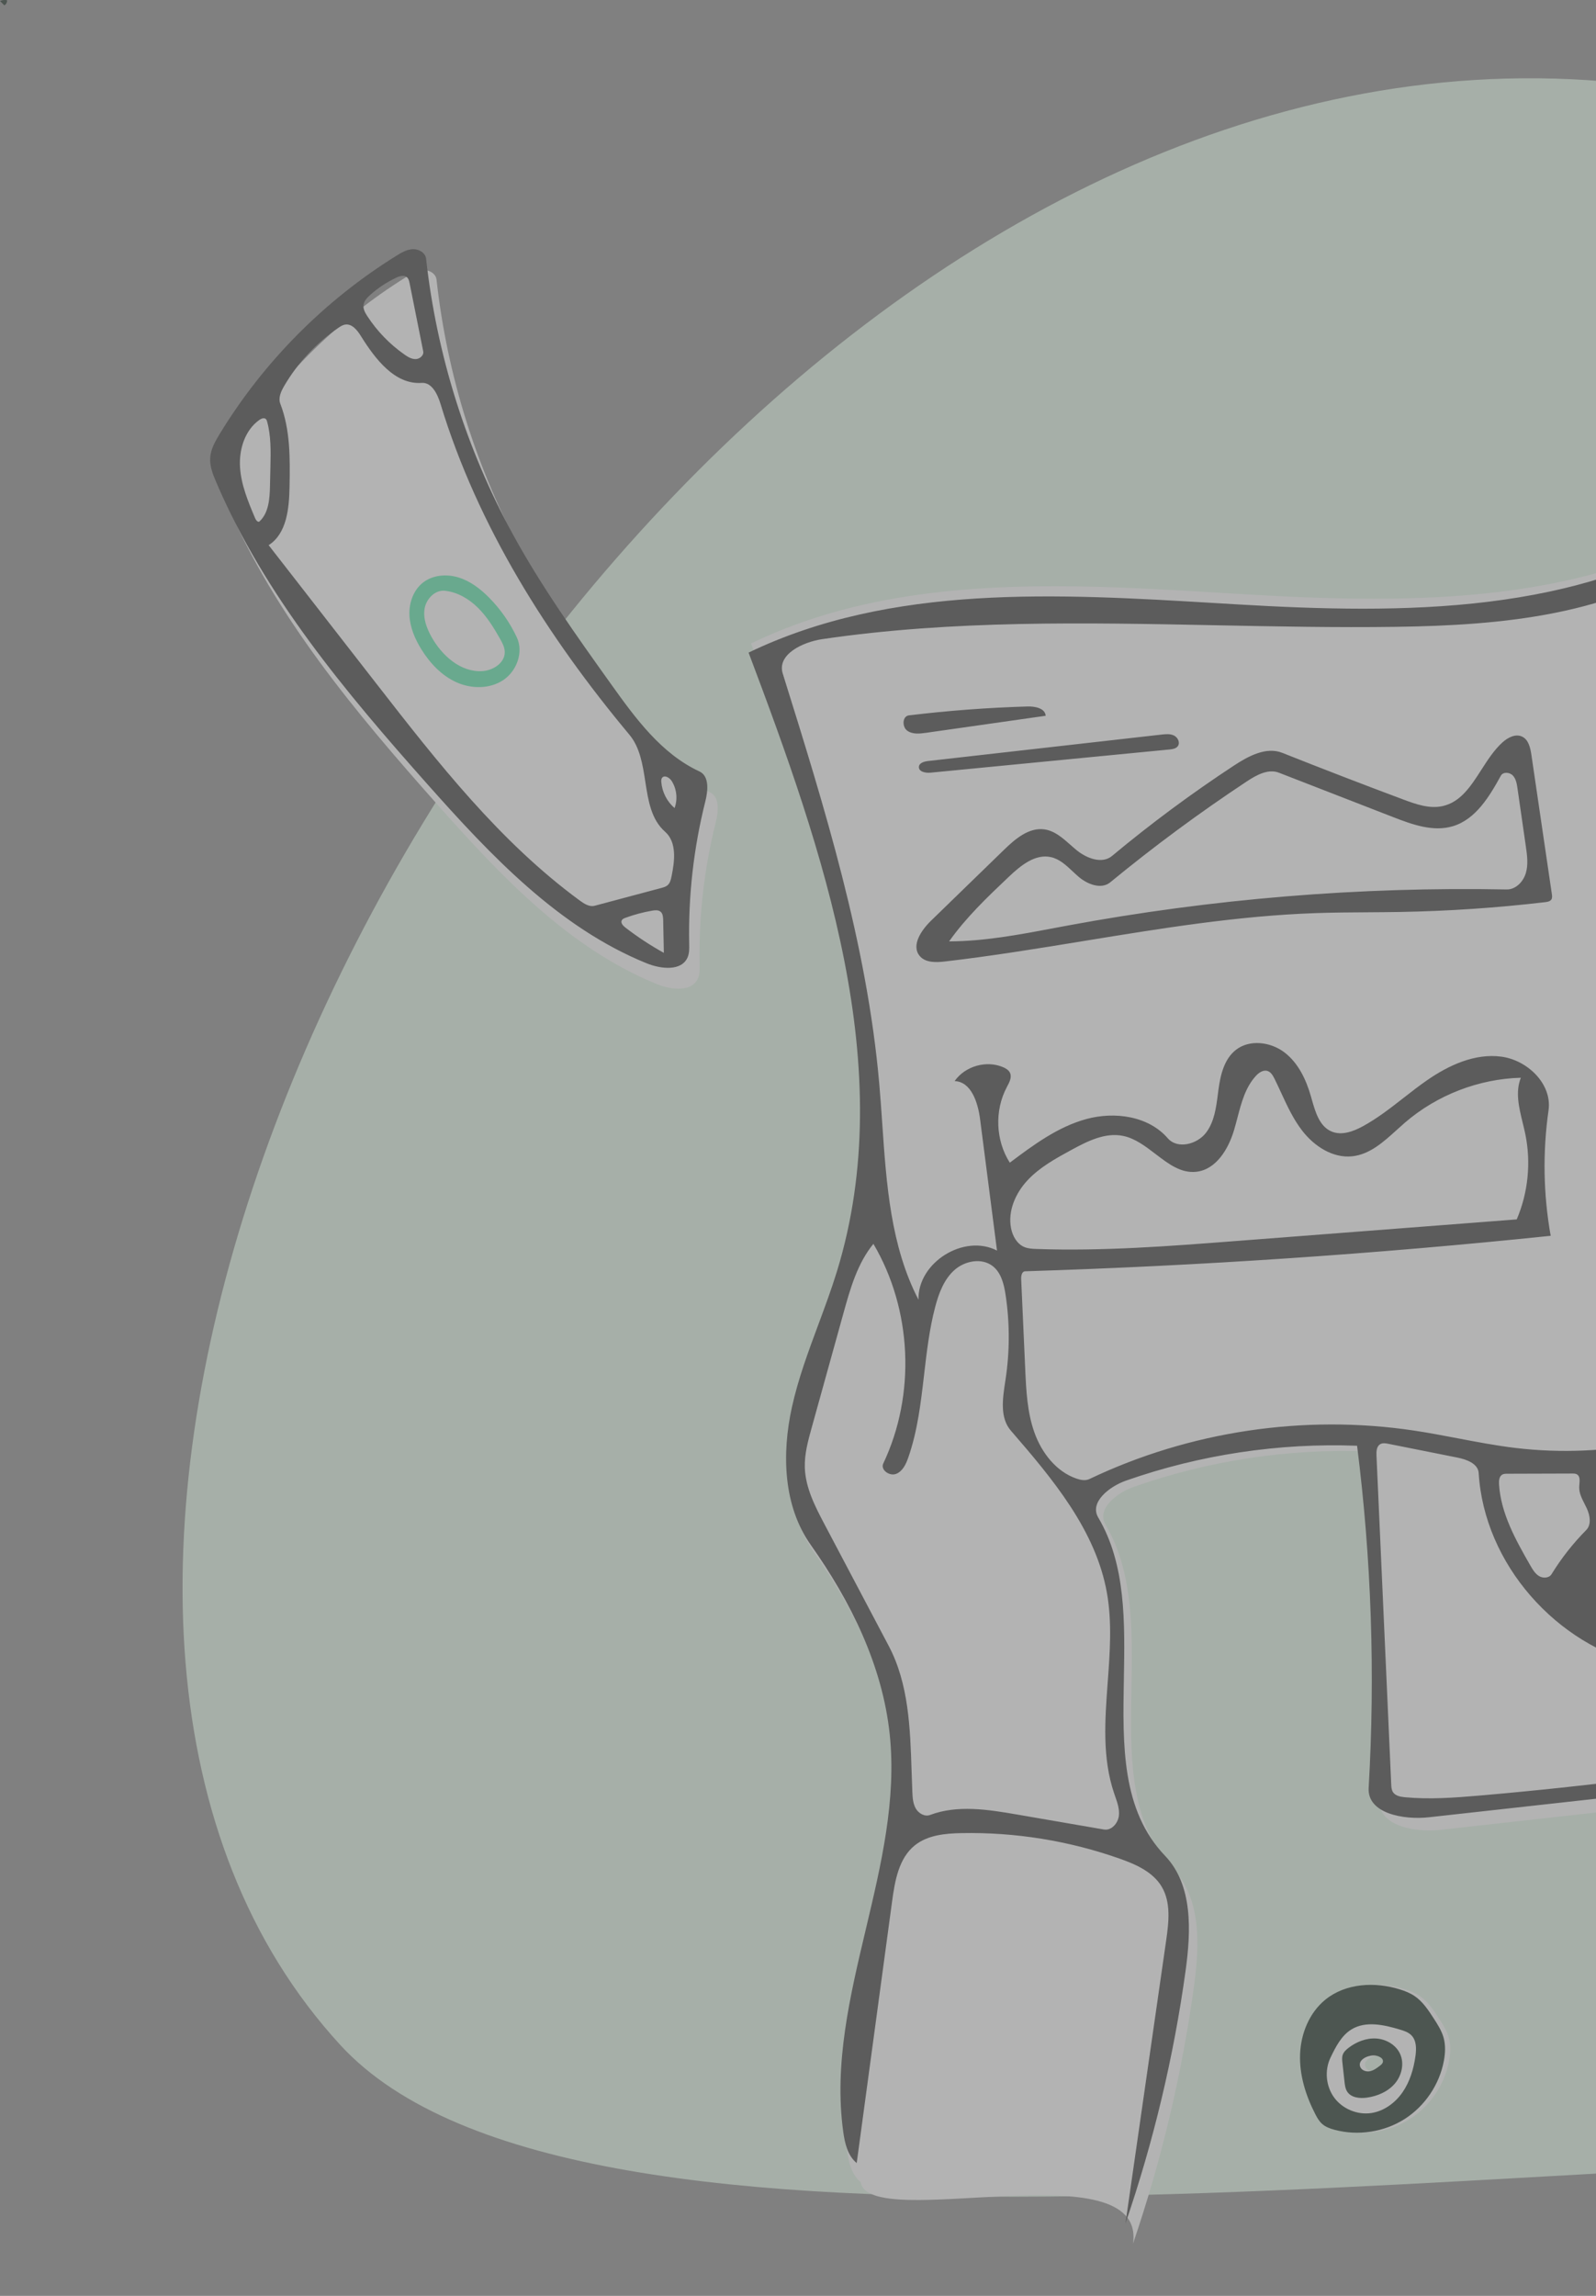 <svg width="306" height="440" viewBox="0 0 306 440" fill="none" xmlns="http://www.w3.org/2000/svg">
<rect x="0" y="0" width="306" height="440" fill="#808080" stroke="none"/>
<g opacity="0.4">
<path fill-rule="evenodd" clip-rule="evenodd" d="M65.262 391.938C110.532 441.215 285.593 412.909 400.863 412.909C450.591 412.909 617.471 437.832 548.559 266.668C322.609 -294.553 -78.177 235.8 65.262 391.938Z" fill="#DFF6E4"/>
<path fill-rule="evenodd" clip-rule="evenodd" d="M265.561 395.902C265.781 395.733 266.012 395.55 266.108 395.289C266.415 394.455 265.21 393.9 264.321 393.92C263.03 393.949 261.376 394.818 261.771 396.047C261.999 396.758 262.875 397.088 263.61 396.957C264.346 396.826 264.969 396.357 265.561 395.902H265.561ZM269.398 381.269C270.372 381.574 271.334 381.952 272.183 382.52C273.776 383.587 274.86 385.244 275.901 386.854C276.646 388.009 277.403 389.186 277.775 390.51C278.178 391.943 278.106 393.473 277.836 394.937C276.995 399.499 274.18 403.661 270.26 406.139C266.34 408.618 261.373 409.376 256.892 408.181C256.019 407.948 255.141 407.631 254.47 407.027C253.906 406.519 253.526 405.843 253.178 405.169C251.353 401.63 250.122 397.698 250.263 393.719C250.404 389.739 252.04 385.712 255.138 383.211C259.026 380.072 264.63 379.772 269.398 381.269" fill="white"/>
<path fill-rule="evenodd" clip-rule="evenodd" d="M83.694 53.583C85.735 72.035 91.415 90.077 100.314 106.369C105.824 116.457 112.525 125.837 119.209 135.188C123.86 141.695 128.833 148.476 136.09 151.839C138.02 152.733 137.75 155.515 137.233 157.578C134.994 166.493 133.95 175.708 134.136 184.898C134.154 185.767 134.176 186.667 133.835 187.465C132.677 190.177 128.709 189.725 125.978 188.616C109.076 181.755 96.1 167.957 83.979 154.327C68.241 136.629 52.737 118.155 43.44 96.373C42.807 94.892 42.194 93.334 42.3 91.727C42.408 90.09 43.249 88.602 44.102 87.201C52.53 73.358 64.255 61.537 78.029 52.997C78.999 52.395 80.035 51.793 81.176 51.753C82.317 51.714 83.568 52.449 83.694 53.583Z" fill="white"/>
<path fill-rule="evenodd" clip-rule="evenodd" d="M165.01 418.189C163.263 416.76 162.706 414.347 162.397 412.104C158.828 386.155 174.156 360.542 171.425 334.49C170.018 321.064 163.85 308.537 156.087 297.519C150.726 289.911 150.426 279.718 152.426 270.615C154.426 261.512 158.46 253 161.181 244.087C173.282 204.453 158.558 162.113 144 123.322C173.008 109.295 206.859 112.012 238.995 113.912C271.131 115.813 305.693 115.947 332.478 98C336.149 136.825 328.054 175.693 320.005 213.845C360.846 209.866 401.688 205.887 442.529 201.908C443.7 201.794 444.981 201.706 445.954 202.371C447.252 203.258 447.452 205.067 447.526 206.643C449.435 247.02 450.593 287.432 450.998 327.853C451.008 328.866 450.973 329.997 450.262 330.716C449.653 331.331 448.724 331.46 447.865 331.556C390.645 337.932 333.425 344.309 276.205 350.685C271.257 351.237 264.209 349.948 264.498 344.953C265.79 322.682 265.036 300.291 262.248 278.158C247.042 277.583 231.732 279.902 217.369 284.956C214.111 286.102 210.193 289.185 211.95 292.171C223.577 311.929 209.146 341.627 224.937 358.212C230.366 363.915 229.991 372.886 228.915 380.704C226.609 397.462 222.69 413.996 217.232 430C219.871 411.579 166.623 428.068 165.01 418.189Z" fill="white"/>
<path fill-rule="evenodd" clip-rule="evenodd" d="M1.346 0.027C1.395 0.42 1.182 0.833 0.833 1.022C0.555 0.744 0.278 0.466 0 0.188C0.416 0.006 0.888 -0.046 1.334 0.041L1.346 0.027Z" fill="#00160A"/>
<path fill-rule="evenodd" clip-rule="evenodd" d="M268.398 381.269C269.372 381.574 270.334 381.952 271.183 382.52C272.776 383.587 273.86 385.244 274.901 386.854C275.646 388.009 276.403 389.186 276.775 390.51C277.178 391.943 277.106 393.473 276.836 394.937C275.995 399.499 273.18 403.661 269.26 406.139C265.34 408.618 260.373 409.376 255.892 408.181C255.019 407.948 254.141 407.631 253.47 407.027C252.906 406.519 252.526 405.843 252.178 405.169C250.353 401.63 249.122 397.698 249.263 393.719C249.404 389.739 251.04 385.712 254.138 383.211C258.026 380.072 263.63 379.772 268.398 381.269M262.933 404.962C265.371 404.592 267.516 403 268.917 400.971C270.318 398.942 271.036 396.509 271.382 394.068C271.579 392.674 271.597 391.077 270.613 390.07C270.023 389.467 269.182 389.198 268.375 388.957C265.344 388.05 261.885 387.279 259.17 388.903C257.194 390.086 256.092 392.278 255.093 394.353C253.923 396.784 254.212 399.852 255.815 402.021C257.418 404.19 260.266 405.367 262.933 404.962V404.962Z" fill="#00160A"/>
<path fill-rule="evenodd" clip-rule="evenodd" d="M93.799 114.562C95.978 116.77 97.777 119.352 99.093 122.16C100.416 124.983 99.082 128.612 96.487 130.339C93.892 132.066 90.383 132.043 87.537 130.77C84.691 129.497 82.455 127.122 80.808 124.475C79.566 122.48 78.603 120.243 78.5 117.895C78.397 115.547 79.261 113.076 81.118 111.636C82.997 110.18 85.639 109.972 87.911 110.671C90.183 111.37 92.129 112.871 93.799 114.562M85.296 113.22C83.411 113.026 81.736 114.756 81.412 116.624C81.089 118.492 81.801 120.387 82.722 122.044C84.72 125.636 88.285 128.827 92.39 128.628C94.501 128.526 96.814 127.064 96.777 124.951C96.761 124.038 96.31 123.195 95.86 122.4C94.664 120.287 93.372 118.197 91.647 116.489C89.922 114.781 87.711 113.469 85.296 113.22Z" fill="#46E6A3"/>
<path fill-rule="evenodd" clip-rule="evenodd" d="M258.573 392.453C260.087 391.303 261.969 390.559 263.867 390.681C265.764 390.803 267.641 391.892 268.435 393.619C269.287 395.473 268.756 397.777 267.427 399.325C266.098 400.873 264.096 401.728 262.075 402.011C260.696 402.203 259.052 402.03 258.297 400.86C257.933 400.296 257.85 399.6 257.777 398.932C257.646 397.734 257.514 396.535 257.383 395.336C257.327 394.828 257.273 394.301 257.436 393.816C257.629 393.247 258.095 392.817 258.573 392.453M264.561 395.902C264.781 395.733 265.012 395.55 265.108 395.289C265.415 394.455 264.21 393.9 263.321 393.92C262.03 393.949 260.376 394.818 260.771 396.047C260.999 396.758 261.875 397.088 262.61 396.957C263.346 396.826 263.969 396.357 264.561 395.902H264.561Z" fill="#00160A"/>
<path fill-rule="evenodd" clip-rule="evenodd" d="M472.99 9.13C484.784 21.34 494.093 35.939 500.187 51.783C500.605 52.871 501.011 54.08 500.612 55.176C497.537 63.61 491.605 70.641 485.787 77.478L474.636 90.585C471.087 94.756 467.538 98.927 463.869 102.993C445.191 123.694 423.121 141.796 397.559 152.934C396.595 153.354 395.56 153.773 394.521 153.605C393.482 153.437 392.509 152.429 392.781 151.412C395.941 139.599 399.121 127.248 396.586 115.285C395.974 112.4 395.292 108.766 397.676 107.03C416.981 92.972 430.881 72.878 444.201 53.057C447.551 48.073 450.891 43.076 453.855 37.853C459.118 28.581 463.171 18.623 465.879 8.312C466.251 6.897 468.037 6.26 469.452 6.63C470.868 7.001 471.973 8.078 472.99 9.13ZM464.736 24.292C463.537 23.797 462.432 25.137 461.821 26.281C461.16 27.52 460.5 28.761 459.839 30.002C447.619 52.956 435.212 76.261 416.59 94.34C414.83 96.048 412.864 98.112 413.188 100.542C414.228 108.334 410.068 116.562 403.177 120.345C400.049 122.062 400.086 126.493 400.544 130.032C400.728 131.449 401.263 133.225 402.687 133.345C406.863 133.697 410.87 135.753 413.592 138.939C414.451 139.945 416.078 139.316 417.198 138.613C445.369 120.902 467.015 94.743 488.149 69.04C488.878 68.154 489.654 67.036 489.274 65.953C486.076 56.843 486.588 46.489 490.671 37.74C488.262 32.947 485.391 28.386 482.111 24.141C476.653 26.511 470.234 26.566 464.736 24.292ZM397.916 148.255C399.027 148.837 400.372 148.284 401.484 147.703C404.406 146.178 407.22 144.447 409.899 142.527C410.607 142.02 410.818 141.006 410.568 140.172C410.317 139.338 409.691 138.665 408.997 138.139C406.831 136.495 403.803 136.062 401.263 137.034C400.794 137.214 400.328 137.448 400.005 137.833C399.626 138.283 399.487 138.882 399.366 139.458C398.752 142.367 398.268 145.303 397.916 148.255ZM477.028 18.226C475.114 14.483 472.162 11.278 468.589 9.063C467.346 10.159 467.104 11.823 466.858 13.521C466.689 14.685 466.518 15.865 466.019 16.887C465.857 17.22 465.659 17.538 465.461 17.855L465.461 17.855L465.46 17.855L465.46 17.856C465.083 18.46 464.707 19.062 464.586 19.757C464.402 20.816 465.298 22.145 466.315 21.794C467.141 21.509 468.007 21.692 468.881 21.877C469.342 21.974 469.805 22.072 470.265 22.102C472.948 22.275 475.174 20.173 477.028 18.226ZM492.199 40.659C490.149 44.737 490.473 49.555 490.846 54.105L491.381 60.63C491.44 61.347 491.83 62.316 492.522 62.117C492.951 60.915 493.769 59.924 494.589 58.929C495.307 58.06 496.026 57.188 496.488 56.172C498.054 52.73 496.316 48.764 494.604 45.393L492.199 40.659ZM400.408 113.082C400.494 114.358 401.819 115.313 403.098 115.278C404.377 115.242 405.528 114.414 406.275 113.376C407.022 112.338 407.432 111.101 407.832 109.885L409.15 105.872C409.517 104.753 409.54 103.043 408.37 102.911C407.947 102.863 407.544 103.087 407.198 103.333C405.886 104.266 404.931 105.605 404.001 106.919L401.468 110.497C400.919 111.273 400.344 112.133 400.408 113.082ZM98.314 102.369C89.415 86.077 83.735 68.035 81.694 49.583C81.568 48.449 80.317 47.714 79.176 47.753C78.035 47.793 76.999 48.395 76.029 48.997C62.255 57.537 50.53 69.358 42.102 83.201C41.249 84.602 40.408 86.09 40.3 87.727C40.194 89.334 40.807 90.892 41.44 92.373C50.737 114.155 66.241 132.629 81.979 150.327C94.1 163.957 107.076 177.755 123.978 184.616C126.709 185.725 130.677 186.177 131.835 183.465C132.172 182.677 132.154 181.789 132.137 180.931L132.136 180.898C131.95 171.708 132.994 162.493 135.233 153.578C135.75 151.515 136.02 148.733 134.09 147.839C126.833 144.476 121.86 137.695 117.209 131.188C110.525 121.837 103.824 112.457 98.314 102.369ZM114.023 173.587C113.023 173.853 112.025 173.223 111.19 172.611C95.808 161.341 83.887 146.087 72.175 131.038L51.505 104.481C54.994 102.259 55.437 97.431 55.513 93.296C55.612 87.92 55.684 82.385 53.742 77.371C53.311 76.257 53.873 75.022 54.474 73.99C57.055 69.561 60.634 65.719 64.868 62.83C65.278 62.551 65.712 62.273 66.203 62.203C67.5 62.02 68.495 63.281 69.188 64.392C71.924 68.781 75.685 73.743 80.844 73.382C82.808 73.245 83.898 75.558 84.471 77.442C91.597 100.87 104.977 122.001 120.668 140.802C122.707 143.245 123.218 146.542 123.725 149.809C124.29 153.453 124.85 157.059 127.515 159.402C129.791 161.402 129.369 164.994 128.754 167.961C128.629 168.568 128.479 169.218 128.018 169.633C127.676 169.94 127.213 170.069 126.768 170.187L114.023 173.587ZM77.556 67.955C74.734 65.984 72.296 63.464 70.419 60.578C70.013 59.954 69.619 59.255 69.69 58.514C69.767 57.708 70.374 57.063 70.977 56.523C72.467 55.189 74.151 54.073 75.959 53.22C76.621 52.908 77.476 52.654 78.026 53.137C78.35 53.422 78.453 53.876 78.537 54.299L81.143 67.334C81.297 68.105 80.489 68.799 79.704 68.821C78.918 68.843 78.2 68.405 77.556 67.955ZM51.763 93.167C51.708 95.619 51.521 98.371 49.683 99.995C49.299 100.041 49.043 99.619 48.893 99.262C47.569 96.128 46.227 92.919 46.018 89.523C45.81 86.127 46.948 82.45 49.722 80.482C50.098 80.215 50.649 79.996 50.98 80.315C51.113 80.443 51.17 80.63 51.219 80.808C51.973 83.58 51.914 86.499 51.849 89.371L51.763 93.167ZM126.644 174.723C127.089 175.087 127.137 175.74 127.149 176.315L127.281 182.617C124.696 181.184 122.219 179.555 119.879 177.749C119.436 177.407 118.948 176.853 119.22 176.362C119.355 176.119 119.635 176.002 119.895 175.906C121.568 175.289 123.298 174.827 125.055 174.526C125.598 174.433 126.217 174.374 126.644 174.723ZM126.793 149.898C126.769 149.614 126.769 149.303 126.938 149.073C127.385 148.467 128.353 149.016 128.763 149.648C129.749 151.171 129.967 153.166 129.333 154.866C127.884 153.625 126.951 151.799 126.793 149.898ZM511.87 102.045C514.446 98.8 519.144 98.333 523.286 98.434C524.254 98.458 525.25 98.505 526.131 98.906C528.582 100.023 529.102 103.225 529.185 105.917C529.26 108.367 529.246 110.848 528.651 113.225C528.055 115.602 526.824 117.893 524.855 119.351C523.97 120.007 522.944 120.485 521.857 120.667C520.178 120.948 518.46 120.517 516.865 119.923C514.739 119.132 512.723 118.046 510.893 116.705C509.999 116.05 509.076 115.192 509.047 114.084C508.981 111.529 509.267 108.966 509.895 106.489C510.296 104.905 510.854 103.324 511.87 102.045ZM518.552 118.207C521.86 119.157 525.379 116.597 526.633 113.391C527.886 110.186 527.422 106.585 526.733 103.213C526.469 101.919 525.085 101.195 523.81 100.849C521.835 100.313 519.736 100.242 517.73 100.643C516.734 100.843 515.715 101.184 515.016 101.922C514.634 102.324 514.371 102.82 514.112 103.31L512.174 106.973C511.833 107.617 511.489 108.267 511.289 108.968C510.69 111.064 511.482 113.391 512.945 115.007C514.409 116.622 516.456 117.605 518.552 118.207ZM474.272 155.245C477.306 156.303 480.056 158.165 482.165 160.589C483.978 162.673 485.359 165.377 484.978 168.113C484.838 169.117 484.468 170.074 484.045 170.996C482.445 174.487 479.692 177.832 475.912 178.508C473.93 178.862 471.885 178.437 469.978 177.789C467.773 177.038 465.67 175.986 463.747 174.67C462.728 173.972 461.715 173.144 461.268 171.992C460.96 171.198 460.95 170.323 460.962 169.472C460.99 167.365 461.13 165.224 461.864 163.249C462.793 160.751 464.611 158.689 466.539 156.849C467.314 156.109 468.136 155.38 469.132 154.983C470.761 154.334 472.616 154.667 474.272 155.245ZM477.374 173.603C479.566 171.434 480.842 168.289 480.495 165.224C480.147 162.159 478.073 159.283 475.172 158.237C473.966 157.802 472.629 157.681 471.394 158.022C470.727 158.207 470.102 158.521 469.519 158.892C467.021 160.48 465.268 163.19 464.842 166.119C464.417 169.047 465.326 172.144 467.268 174.378C468.511 175.808 470.541 176.421 472.421 176.184C474.301 175.946 476.026 174.936 477.374 173.603ZM200.485 137.178C200.383 135.733 198.451 135.354 197.003 135.396C189.401 135.62 181.808 136.189 174.258 137.103C173.017 137.253 172.917 139.252 173.912 140.008C174.908 140.763 176.294 140.623 177.531 140.447L200.485 137.178ZM176.182 146.949C176.248 146.205 177.183 145.936 177.925 145.852L222.703 140.781C223.513 140.689 224.376 140.606 225.105 140.971C225.833 141.336 226.303 142.333 225.827 142.995C225.476 143.483 224.804 143.582 224.206 143.64L178.406 148.084C177.454 148.176 176.098 147.903 176.182 146.949ZM276.568 154.492C274.062 155.042 271.491 154.138 269.089 153.24C261.32 150.337 253.581 147.353 245.874 144.29C242.763 143.054 239.349 144.905 236.551 146.744C228.453 152.063 220.656 157.841 213.211 164.041C211.299 165.634 208.356 164.516 206.427 162.944C206.019 162.611 205.618 162.256 205.215 161.9C203.713 160.573 202.191 159.228 200.248 158.952C197.261 158.529 194.634 160.793 192.469 162.894L178.512 176.449C176.635 178.272 174.659 181.192 176.33 183.206C177.432 184.534 179.456 184.467 181.171 184.268C190.125 183.23 199.034 181.775 207.941 180.32L207.942 180.32L207.942 180.32C222.663 177.915 237.375 175.512 252.264 174.997C255.563 174.883 258.865 174.862 262.166 174.841C264.234 174.827 266.301 174.814 268.368 174.778C277.691 174.616 287.005 173.988 296.266 172.897C296.714 172.844 297.224 172.752 297.456 172.365C297.631 172.073 297.588 171.705 297.538 171.368L293.615 144.68C293.416 143.324 293.068 141.756 291.829 141.17C290.577 140.579 289.102 141.342 288.074 142.27C286.466 143.723 285.227 145.652 284.005 147.555C282 150.677 280.04 153.729 276.568 154.492ZM212.869 169.095C221.246 162.207 229.981 155.755 239.027 149.771C240.885 148.543 243.142 147.285 245.218 148.092L267.152 156.615C270.813 158.038 274.817 159.479 278.575 158.338C282.944 157.012 285.556 152.665 287.756 148.665C288.183 147.887 289.428 147.976 290.045 148.616C290.661 149.255 290.817 150.196 290.944 151.075L292.549 162.204C292.796 163.913 293.038 165.687 292.544 167.341C292.05 168.996 290.599 170.498 288.873 170.465C260.639 169.92 232.35 172.248 204.584 177.402C203.725 177.562 202.865 177.724 202.005 177.886L202.004 177.887C195.371 179.139 188.713 180.396 181.972 180.418C185.227 175.808 189.352 171.892 193.448 168.009C195.696 165.877 198.508 163.578 201.527 164.275C203.158 164.652 204.408 165.823 205.652 166.989L205.652 166.989L205.652 166.989L205.653 166.989L205.653 166.989L205.653 166.99L205.653 166.99L205.653 166.99L205.653 166.99L205.653 166.99L205.654 166.99L205.654 166.99L205.654 166.991C206.052 167.364 206.45 167.736 206.859 168.082C208.548 169.507 211.162 170.499 212.869 169.095ZM575.094 246.734C574.345 247.013 573.509 246.822 572.747 246.582C567.584 244.959 563.391 241.329 559.27 237.762C558.712 237.279 558.155 236.797 557.597 236.321C550.769 230.497 543.359 225.355 535.513 220.998C534.715 220.555 533.878 220.088 533.389 219.317C532.9 218.546 532.915 217.372 533.669 216.857C537.187 214.455 539.469 210.333 539.636 206.076C539.681 204.941 540.963 204.185 542.094 204.276C543.226 204.367 544.212 205.047 545.138 205.704L580.989 231.153C581.687 231.648 582.439 232.223 582.61 233.061C582.749 233.746 582.463 234.438 582.174 235.074C580.628 238.486 578.85 241.793 576.856 244.964C576.404 245.682 575.889 246.437 575.094 246.734ZM539.227 216.544C538.805 217.287 538.441 218.362 539.123 218.876L568.379 240.904C569.981 242.11 572.471 243.241 573.732 241.682C575.181 239.891 576.534 238.024 577.784 236.09C578.126 235.56 578.474 234.956 578.351 234.338C578.239 233.773 577.764 233.364 577.318 233.002C566.581 224.296 555.213 216.369 543.333 209.303L539.227 216.544ZM524.667 230.014C525.139 229.204 525.713 228.317 526.629 228.118C527.331 227.966 528.044 228.266 528.69 228.58C532.213 230.291 535.439 232.609 538.184 235.403C538.844 236.075 538.926 237.157 538.632 238.052C538.338 238.947 537.732 239.701 537.138 240.432C536.184 241.608 535.167 242.831 533.759 243.389C532.239 243.991 530.471 243.701 529.031 242.926C527.592 242.151 526.437 240.939 525.419 239.66C524.091 237.991 522.902 235.99 523.108 233.868C523.243 232.477 523.963 231.221 524.667 230.014ZM530.828 239.354C533.044 240.216 534.461 239.533 534.519 238.08C534.556 237.163 533.756 236.457 533.029 235.898L530.828 234.205C530.101 233.646 529.299 233.06 528.382 233.066C527.464 233.071 526.53 234.018 526.906 234.855C526.849 235.259 528.613 238.493 530.828 239.354ZM522.084 257.24C522.624 257.536 523.197 257.826 523.812 257.838C524.428 257.851 525.096 257.503 525.247 256.906C525.602 255.504 526.53 254.342 527.437 253.205C527.536 253.08 527.635 252.956 527.733 252.833C528.727 251.574 529.687 250.149 529.713 248.545C529.74 246.942 528.412 245.233 526.823 245.451C525.572 245.624 524.407 244.803 523.498 243.926C523.353 243.786 523.209 243.642 523.065 243.498C522.304 242.739 521.531 241.968 520.521 241.639C519.319 241.248 517.683 241.87 517.588 243.13C517.396 245.668 515.287 247.579 513.331 249.206C512.745 249.693 513.274 250.628 513.822 251.158C516.288 253.541 519.075 255.593 522.084 257.24ZM522.474 252.405L518.621 249.798C517.641 249.136 517.72 247.512 518.594 246.714C519.467 245.917 520.825 245.856 521.938 246.255C523.052 246.654 523.978 247.437 524.878 248.205C525.473 248.714 525.556 249.639 525.283 250.373C525.01 251.107 524.456 251.695 523.915 252.261C523.73 252.455 523.523 252.661 523.257 252.695C522.975 252.731 522.71 252.565 522.474 252.405ZM553.022 252.577L554.906 248.573C555.483 247.348 556.042 245.831 555.263 244.722C554.993 244.337 554.594 244.066 554.204 243.803L547.349 239.184C546.61 238.685 545.808 238.168 544.917 238.182C543.861 238.199 542.975 238.953 542.225 239.696C541.102 240.81 540.051 241.998 539.083 243.249C538.346 244.201 537.741 245.768 538.748 246.429L549.237 253.311C550.065 253.854 551.116 254.412 551.985 253.94C552.496 253.662 552.774 253.102 553.022 252.577ZM550.697 249.743C550.257 249.844 549.797 249.732 549.364 249.602C546.716 248.804 544.292 247.275 542.43 245.23C541.811 244.55 542.161 243.349 542.948 242.872C543.735 242.395 544.758 242.504 545.606 242.861C546.154 243.091 546.655 243.411 547.157 243.732C547.432 243.908 547.707 244.084 547.99 244.245C548.295 244.418 548.612 244.577 548.93 244.737C549.831 245.188 550.734 245.641 551.349 246.423C552.18 247.48 552.008 249.441 550.697 249.743ZM554.24 254.214C555.449 253.927 555.818 252.694 556.202 251.413C556.519 250.354 556.847 249.262 557.666 248.643C559.076 247.577 561.074 248.468 562.593 249.372L567.425 252.246C568.195 252.705 568.983 253.179 569.536 253.884C570.088 254.59 570.359 255.589 569.973 256.397C569.715 256.937 569.228 257.295 568.737 257.655C568.334 257.951 567.929 258.248 567.646 258.649C567.283 259.164 567.148 259.809 567.014 260.446C566.846 261.246 566.681 262.034 566.071 262.537C564.959 263.453 563.305 262.719 562.075 261.968L555.267 257.808C554.581 257.388 553.856 256.927 553.519 256.197C553.182 255.466 553.457 254.4 554.24 254.214ZM563.165 258.345C564.139 258.012 564.923 257.289 565.675 256.585C566.22 256.075 565.491 255.236 564.84 254.87L560.67 252.521C560.235 252.276 559.629 252.053 559.292 252.421C558.206 253.606 558.048 255.541 558.928 256.887C559.807 258.233 561.643 258.864 563.165 258.345ZM515.311 258.199C514.378 257.936 513.427 257.668 512.665 257.148C511.48 256.34 509.832 256.536 508.589 257.25C507.346 257.964 506.419 259.108 505.522 260.226C505.025 260.846 504.513 261.493 504.323 262.266C504.133 263.038 504.36 263.974 505.055 264.361L512.328 268.415C512.878 268.722 513.494 269.04 514.109 268.903C514.722 268.767 515.145 268.223 515.514 267.715L517.385 265.14C518.427 263.707 519.515 261.88 518.754 260.28C518.143 258.998 516.747 258.604 515.311 258.199ZM513.009 264.869C512.629 264.97 512.238 264.786 511.887 264.608L506.932 262.086C507.885 260.738 509.697 260.22 511.34 260.384C512.983 260.547 514.508 261.277 515.994 261.996L513.717 264.361C513.513 264.573 513.294 264.794 513.009 264.869ZM478.683 164.036C479.45 165.206 479.21 166.769 478.701 168.072C478.03 169.789 476.896 171.381 475.295 172.294C473.694 173.208 471.59 173.341 470.03 172.359C468.469 171.377 467.686 169.194 468.522 167.551C468.716 167.171 468.979 166.834 469.243 166.497C469.496 166.175 469.748 165.853 469.939 165.492C470.065 165.255 470.163 165.003 470.261 164.752C470.402 164.389 470.543 164.027 470.766 163.711C471.56 162.586 473.125 162.365 474.501 162.385C476.063 162.407 477.826 162.73 478.683 164.036ZM475.197 164.779C473.06 164.752 471.056 166.544 470.845 168.67C470.758 169.539 471.127 170.619 471.992 170.739C472.64 170.829 473.209 170.328 473.644 169.84C474.566 168.807 475.357 167.658 475.995 166.429C476.208 166.017 476.397 165.488 476.116 165.118C475.911 164.848 475.535 164.783 475.197 164.779ZM526.297 109.055C526.132 107.099 524.823 105.175 522.922 104.685C520.507 104.062 518.166 105.762 516.249 107.358C515.682 107.829 515.09 108.337 514.85 109.034C514.442 110.218 515.175 111.465 515.897 112.488C516.724 113.658 517.608 114.836 518.814 115.609C520.021 116.383 521.63 116.684 522.896 116.011C523.541 115.669 524.043 115.109 524.48 114.522C525.652 112.947 526.461 111.012 526.297 109.055ZM520.941 114.071C520.122 114.194 519.273 113.863 518.671 113.296C517.768 112.446 517.41 111.079 517.726 109.88C518.058 108.618 519.117 107.575 520.385 107.264C521.653 106.952 523.075 107.385 523.954 108.35C523.921 108.613 523.894 108.878 523.866 109.143L523.866 109.143C523.773 110.043 523.679 110.944 523.368 111.789C522.965 112.883 522.094 113.898 520.941 114.071ZM455.938 419.234C460.39 403.482 468.797 389.186 477.117 375.089C478.523 372.706 480.266 370.082 482.996 369.63C484.072 369.452 484.64 368.283 485.006 367.255C489.519 354.598 489.953 340.522 486.231 327.61C485.169 323.925 486.477 320.018 487.771 316.407L497.792 288.453C496.75 286.651 494.779 285.859 492.783 285.056C491.113 284.385 489.424 283.707 488.247 282.424C484.921 278.798 487.43 273.034 490.036 268.86L535.71 195.714C537.575 192.727 541.668 191.79 545.099 192.586C548.53 193.382 551.46 195.542 554.281 197.649L587.593 222.53C593.552 226.981 600.131 232.667 599.788 240.097C599.598 244.209 597.245 247.864 594.969 251.294L568.569 291.075C565.155 296.219 564.741 302.473 564.325 308.755V308.756C564.137 311.597 563.949 314.444 563.482 317.197C561.206 330.628 552.261 341.751 543.691 352.408C543.349 352.834 543.008 353.258 542.667 353.682C533.798 364.728 524.924 377.063 524.425 391.221C523.831 408.096 515.815 424.576 502.906 435.46L514.139 408.21C516.81 401.729 519.284 393.667 514.813 388.268C512.791 385.825 509.733 384.533 506.799 383.329L489.354 376.171C488.151 375.678 486.911 375.177 485.611 375.169C481.558 375.144 479.147 379.539 477.504 383.244C471.819 396.06 464.558 408.177 455.938 419.234ZM513.301 382.227C516.292 383.334 520.504 384.007 521.921 381.15C528.781 367.321 535.83 353.226 546.75 342.314C553.044 336.025 556.902 327.633 559.085 319.007C561.268 310.382 561.886 301.448 562.495 292.572C559.845 293.536 559.615 297.112 559.626 299.932C559.651 306.149 558.564 312.369 556.432 318.208C555.986 319.431 555.387 320.751 554.192 321.267C552.998 321.783 551.238 320.747 551.639 319.509C554.721 310.01 555.869 299.888 554.994 289.94C554.723 286.855 554.149 283.556 551.956 281.37C552.194 286.24 552.431 291.132 551.938 295.983C551.084 304.376 548.075 312.378 545.092 320.269C544.705 321.294 544.237 322.411 543.253 322.892C542.269 323.374 540.742 322.611 540.999 321.546L545.466 303.082C547.922 292.93 550.337 282.009 546.535 272.28C544.62 272.152 544.169 274.89 544.34 276.802C545.511 289.894 541.892 302.889 538.308 315.536C537.89 317.012 536.409 318.858 535.259 317.843C534.763 317.405 534.74 316.65 534.78 315.99C535.006 312.271 536.026 308.67 537.044 305.074C537.36 303.957 537.676 302.842 537.968 301.723C540.661 291.408 541.348 280.575 539.979 270.003C537.619 273.027 536.619 276.863 535.674 280.581L530.068 302.648C527.533 312.624 524.295 323.591 515.507 328.95C514.807 329.377 513.996 329.774 513.198 329.585C512.207 329.35 511.645 328.325 511.231 327.394C505.623 314.761 504.922 300.023 509.307 286.916C509.573 286.12 508.764 285.289 507.928 285.223C507.092 285.157 506.309 285.613 505.623 286.096C498.428 291.173 495.672 300.37 493.383 308.874L490.34 320.18C489.895 321.832 489.448 323.498 489.356 325.206C489.214 327.801 489.892 330.341 490.567 332.867C490.723 333.453 490.879 334.037 491.025 334.622C493.952 346.369 492.629 359.127 487.355 370.024C486.578 371.631 488.631 373.092 490.304 373.712L513.301 382.227ZM524.668 274.318C523.468 273.491 522.183 272.548 521.812 271.139C521.243 268.979 523.301 266.808 525.516 266.518C527.731 266.227 529.898 267.296 531.734 268.57C534.319 270.363 537.592 267.628 539.528 265.147C536.916 263.585 534.425 261.16 534.322 258.118C534.219 255.076 537.917 252.179 540.378 253.969C541.333 254.664 542.489 255.089 543.631 255.509C545.343 256.139 547.026 256.758 547.965 258.257C549.033 259.962 548.653 262.268 547.566 263.961C546.479 265.654 544.806 266.869 543.172 268.043C545.517 268.275 547.8 269.111 549.74 270.448L551.855 264.286C552.019 263.808 552.197 263.309 552.573 262.971C553.298 262.321 554.426 262.522 555.354 262.816C557.789 263.589 560.177 264.796 561.784 266.781C563.391 268.767 564.061 271.652 562.938 273.946C561.815 276.241 558.646 277.465 556.498 276.081C556.052 275.794 555.605 275.41 555.157 275.027C553.96 274.001 552.763 272.975 551.608 273.796C555.136 276.544 557.559 280.672 558.24 285.092C569.347 268.172 580.336 251.174 591.204 234.099C592.242 232.469 593.079 229.9 591.389 228.963C584.171 224.959 577.792 219.596 571.427 214.246C563.394 207.493 555.385 200.761 545.745 196.808C545.133 196.557 544.464 196.314 543.825 196.482C543.154 196.659 542.683 197.242 542.261 197.792C524.311 221.222 508.2 246.061 494.127 272.005C492.164 275.625 494.792 279.94 497.305 283.201C498.561 284.831 500.986 286.552 502.356 285.017C504.082 283.082 506.912 281.976 509.357 282.84C511.802 283.704 513.323 286.883 511.993 289.11C511.032 290.72 512.914 292.509 514.559 293.41C517.846 295.211 521.217 296.856 524.658 298.34C525.136 298.546 525.693 298.748 526.159 298.515C526.602 298.293 526.782 297.765 526.921 297.288L530.733 284.172C531.36 282.015 531.779 279.215 529.929 277.941L524.668 274.318ZM592.86 237.549C592.354 237.376 591.892 237.882 591.594 238.327L563.052 281.053C562.284 282.202 561.497 283.397 561.273 284.761C561.05 286.125 561.551 287.711 562.792 288.318C564.848 289.324 566.998 287.211 568.317 285.341L594.837 247.755C596.806 244.965 595.139 241.149 593.454 238.179C593.308 237.922 593.139 237.645 592.86 237.549ZM512.499 294.603C511.996 294.237 511.245 294.455 510.824 294.913C510.404 295.37 510.232 295.997 510.073 296.598C509.683 298.077 509.291 299.572 509.233 301.1C509.175 302.629 509.453 304.149 509.73 305.654L512.463 320.511C512.578 321.134 512.712 321.796 513.154 322.25C513.595 322.703 514.456 322.802 514.814 322.279C518.859 316.363 522.962 310.331 525.078 303.483C525.341 302.631 525.417 301.434 524.583 301.121C520.287 299.504 516.21 297.305 512.499 294.603ZM544.063 257.945C542.693 256.64 540.882 255.806 539 255.614C537.284 255.439 536.294 257.85 537.077 259.386C537.861 260.923 539.591 261.684 541.192 262.326C542.322 262.779 543.693 263.206 544.678 262.491C546.094 261.463 545.33 259.152 544.063 257.945ZM532.795 275.161C533.353 274.764 533.426 273.952 533.27 273.284C532.681 270.769 529.923 269.485 527.447 268.748C526.49 268.463 525.298 268.264 524.623 269.001C524.06 269.616 524.18 270.635 524.666 271.313C525.152 271.991 525.913 272.409 526.647 272.804L530.471 274.864C531.198 275.255 532.122 275.64 532.795 275.161ZM554.553 266.097C553.743 267.181 553.826 268.758 554.502 269.93C555.177 271.102 556.347 271.916 557.581 272.471C558.004 272.661 558.469 272.828 558.923 272.737C559.315 272.66 559.65 272.396 559.889 272.076C560.772 270.896 560.343 269.118 559.331 268.046C558.319 266.973 556.879 266.436 555.493 265.934C555.254 265.847 554.975 265.763 554.757 265.894C554.737 265.906 554.718 265.92 554.7 265.935C554.644 265.981 554.597 266.039 554.553 266.097ZM171.046 364.363C171.575 360.45 172.317 356.144 175.391 353.666C177.843 351.691 181.208 351.375 184.356 351.315C194.668 351.117 205.014 352.791 214.737 356.233C217.813 357.321 221.032 358.755 222.714 361.551C224.534 364.578 224.091 368.396 223.587 371.892L215.778 426.144C221.163 410.433 225.029 394.201 227.304 377.749C228.366 370.074 228.736 361.267 223.379 355.668C215.017 346.929 215.245 334.481 215.477 321.823C215.677 310.899 215.88 299.82 210.566 290.835C208.832 287.903 212.698 284.876 215.913 283.751C230.083 278.789 245.188 276.512 260.192 277.077C262.942 298.806 263.686 320.787 262.411 342.652C262.125 347.555 269.08 348.821 273.962 348.279L443.325 329.499C444.172 329.405 445.089 329.279 445.689 328.674C446.391 327.969 446.426 326.859 446.415 325.864C446.016 286.182 444.874 246.508 442.99 206.87C442.917 205.322 442.72 203.546 441.439 202.675C440.479 202.022 439.216 202.108 438.06 202.221L317.175 213.939C325.117 176.485 333.103 138.327 329.481 100.211C303.055 117.831 268.956 117.699 237.249 115.833C235.932 115.755 234.611 115.676 233.288 115.597C202.775 113.774 170.956 111.872 143.525 125.071C157.888 163.152 172.415 204.719 160.476 243.629C159.42 247.071 158.163 250.453 156.907 253.833C154.97 259.044 153.035 264.251 151.838 269.672C149.865 278.609 150.161 288.616 155.45 296.085C163.109 306.901 169.195 319.199 170.584 332.38C171.901 344.887 168.957 357.291 166.017 369.682C162.945 382.628 159.877 395.559 161.676 408.576C161.981 410.778 162.53 413.146 164.255 414.55L171.046 364.363ZM183.028 207.192C186.231 207.306 187.504 211.327 187.913 214.505L191.156 239.674C184.825 236.392 175.918 241.963 176.1 249.093C170.764 238.795 169.954 226.993 169.152 215.311C168.977 212.77 168.803 210.234 168.583 207.721C166.227 180.843 158.127 154.846 150.077 129.095C148.929 125.423 153.887 123.042 157.693 122.484C182.673 118.821 207.954 119.327 233.247 119.833C244.712 120.062 256.179 120.292 267.621 120.133C287.953 119.851 309.466 117.927 325.959 106.033C329.666 130.745 324.627 155.677 319.653 180.296C318.98 183.626 318.308 186.95 317.659 190.268C312.214 218.109 308.508 247.785 318.926 274.172C319.365 275.284 317.868 276.122 316.698 276.366C308.129 278.153 299.27 278.538 290.578 277.501C286.85 277.056 283.161 276.353 279.471 275.649C276.692 275.12 273.913 274.59 271.117 274.17C250.064 271.011 228.09 274.29 208.876 283.457C208.106 283.824 207.19 283.652 206.384 283.373C202.493 282.026 199.717 278.431 198.332 274.553C196.947 270.675 196.749 266.49 196.564 262.376L195.789 245.123C195.761 244.504 195.923 243.662 196.544 243.642C230.201 242.591 263.82 240.322 297.313 236.841C295.897 228.917 295.757 220.766 296.899 212.797C297.62 207.767 292.889 203.18 287.852 202.507C282.815 201.834 277.834 204.115 273.651 207.002C272.087 208.082 270.584 209.255 269.083 210.427C266.571 212.389 264.061 214.348 261.266 215.867C259.437 216.861 257.237 217.662 255.316 216.86C252.966 215.877 252.178 213.081 251.474 210.585C251.43 210.428 251.386 210.272 251.342 210.118C250.425 206.903 248.912 203.703 246.249 201.681C243.587 199.66 239.57 199.156 236.942 201.222C234.695 202.989 233.985 206.049 233.608 208.882C233.575 209.134 233.542 209.388 233.51 209.642C233.176 212.247 232.831 214.939 231.276 217.028C229.57 219.321 225.762 220.304 223.89 218.144C220.189 213.872 213.694 212.976 208.244 214.475C202.793 215.974 198.13 219.437 193.608 222.829C190.88 218.56 190.654 212.812 193.039 208.342L193.079 208.268C193.528 207.429 194.043 206.465 193.646 205.611C193.401 205.081 192.859 204.757 192.323 204.527C189.116 203.151 185.019 204.327 183.028 207.192ZM279.399 279.34C281.192 279.697 283.396 280.497 283.507 282.322C284.564 299.728 298.397 315.369 315.404 319.222C332.411 323.074 351.26 315.284 361.176 300.94C371.092 286.596 371.869 266.67 363.737 251.244C355.017 234.7 333.825 225.915 315.957 231.436C315.128 227.78 315.221 223.919 316.226 220.307C316.413 219.637 316.656 218.936 317.197 218.498C317.726 218.07 318.441 217.973 319.116 217.891L369.448 211.829C373.873 211.296 378.31 210.762 382.766 210.726C401.932 210.568 421.083 208.657 439.902 205.024C442.826 244.29 444.202 283.671 444.026 323.045C444.018 324.913 443.449 327.395 441.582 327.449C409.905 328.372 378.478 332.539 347.038 336.707C325.915 339.508 304.787 342.309 283.573 344.128C278.845 344.533 274.085 344.89 269.36 344.44C268.504 344.358 267.538 344.183 267.073 343.46C266.792 343.023 266.761 342.478 266.737 341.959L263.913 278.981C263.876 278.167 263.926 277.186 264.63 276.778C265.097 276.507 265.682 276.604 266.211 276.71L279.399 279.34ZM192.735 264.759C192.234 268.03 191.671 271.71 193.814 274.185C201.807 283.416 210.111 293.278 212.235 305.303C213.227 310.918 212.801 316.697 212.377 322.452C211.842 329.702 211.31 336.915 213.619 343.716C213.679 343.893 213.741 344.071 213.804 344.249C214.228 345.462 214.66 346.698 214.523 347.963C214.365 349.415 213.105 350.876 211.665 350.628L194.956 347.746C189.422 346.792 183.576 345.863 178.319 347.838C177.303 348.22 176.133 347.55 175.589 346.611C175.044 345.672 174.973 344.541 174.925 343.456C174.868 342.147 174.826 340.828 174.783 339.506C174.513 331.187 174.238 322.713 170.387 315.424L158.103 292.169C156.289 288.736 154.433 285.15 154.308 281.27C154.224 278.678 154.924 276.133 155.618 273.634L161.746 251.559C163.036 246.911 164.401 242.116 167.457 238.383C174.88 250.977 175.612 267.269 169.349 280.478C168.77 281.7 170.54 282.958 171.802 282.471C173.063 281.984 173.704 280.602 174.149 279.325C175.93 274.21 176.555 268.817 177.18 263.416C177.687 259.047 178.193 254.672 179.314 250.435C180 247.839 180.991 245.19 182.995 243.403C184.999 241.617 188.268 241.005 190.368 242.678C191.975 243.958 192.498 246.145 192.804 248.177C193.61 253.538 193.607 259.019 192.793 264.379C192.774 264.505 192.754 264.632 192.735 264.759ZM221.567 221.177C224.03 223.062 226.442 224.908 229.398 224.566C233.154 224.132 235.495 220.265 236.586 216.644C236.825 215.852 237.037 215.041 237.25 214.228C238.01 211.327 238.775 208.404 240.766 206.221C241.344 205.587 242.177 204.996 242.999 205.245C243.664 205.446 244.052 206.121 244.361 206.743C244.799 207.626 245.214 208.524 245.628 209.421C246.797 211.954 247.967 214.487 249.665 216.687C251.964 219.668 255.543 222.012 259.285 221.602C262.631 221.235 265.246 218.866 267.794 216.556C268.317 216.083 268.836 215.612 269.359 215.161C275.497 209.868 283.491 206.771 291.593 206.548C290.5 209.279 291.229 212.258 291.944 215.182C292.116 215.886 292.287 216.586 292.432 217.279C293.576 222.747 292.998 228.563 290.8 233.698L236.686 237.864C224.053 238.837 211.388 239.81 198.726 239.365C197.926 239.337 197.106 239.298 196.37 238.984C194.98 238.389 194.154 236.906 193.855 235.424C193.184 232.101 194.716 228.641 197.037 226.17C199.357 223.698 202.387 222.034 205.363 220.412C208.46 218.723 211.898 216.978 215.351 217.699C217.649 218.178 219.624 219.69 221.567 221.177ZM324.038 300.004C315.84 299.835 308.737 293.147 306.303 285.317C305.806 283.718 306.84 281.964 308.265 281.087C309.691 280.209 311.416 280.001 313.08 279.815L325.091 278.465C321.439 271.365 318.837 263.725 317.397 255.871C317.267 255.159 317.148 254.411 317.373 253.722C317.768 252.513 319.071 251.877 320.276 251.472C330.036 248.192 341.754 252.174 347.493 260.722C353.232 269.27 352.48 281.626 345.744 289.413C342.828 292.784 339.006 295.272 334.981 297.187C331.548 298.82 327.839 300.082 324.038 300.004ZM362.94 257.803C364.399 262.62 364.82 267.686 365.021 272.715C361.745 272.219 358.437 271.938 355.124 271.873C354.476 263.414 348.847 255.772 341.445 251.626C334.044 247.48 325.11 246.585 316.747 248.004C316.676 246.812 316.458 245.568 316.241 244.323C315.667 241.04 315.094 237.757 317.217 235.426C318.499 234.018 320.452 233.455 322.324 233.107C330.851 231.518 339.943 233.182 347.354 237.689C354.765 242.195 360.427 249.501 362.94 257.803ZM302.815 284.463C302.802 284.619 302.789 284.773 302.782 284.92C302.726 286.089 303.271 287.161 303.81 288.222C303.955 288.506 304.099 288.79 304.231 289.074C304.856 290.421 305.159 292.194 304.114 293.248C301.587 295.799 299.354 298.64 297.473 301.699C297.008 302.455 295.863 302.517 295.098 302.066C294.333 301.615 293.859 300.81 293.417 300.04C290.621 295.165 287.755 290.066 287.406 284.457C287.363 283.76 287.44 282.915 288.058 282.59C288.331 282.447 288.652 282.443 288.96 282.442L301.465 282.404C301.763 282.403 302.078 282.406 302.337 282.554C302.951 282.902 302.881 283.712 302.815 284.463Z" fill="#252525"/>
</g>
</svg>
